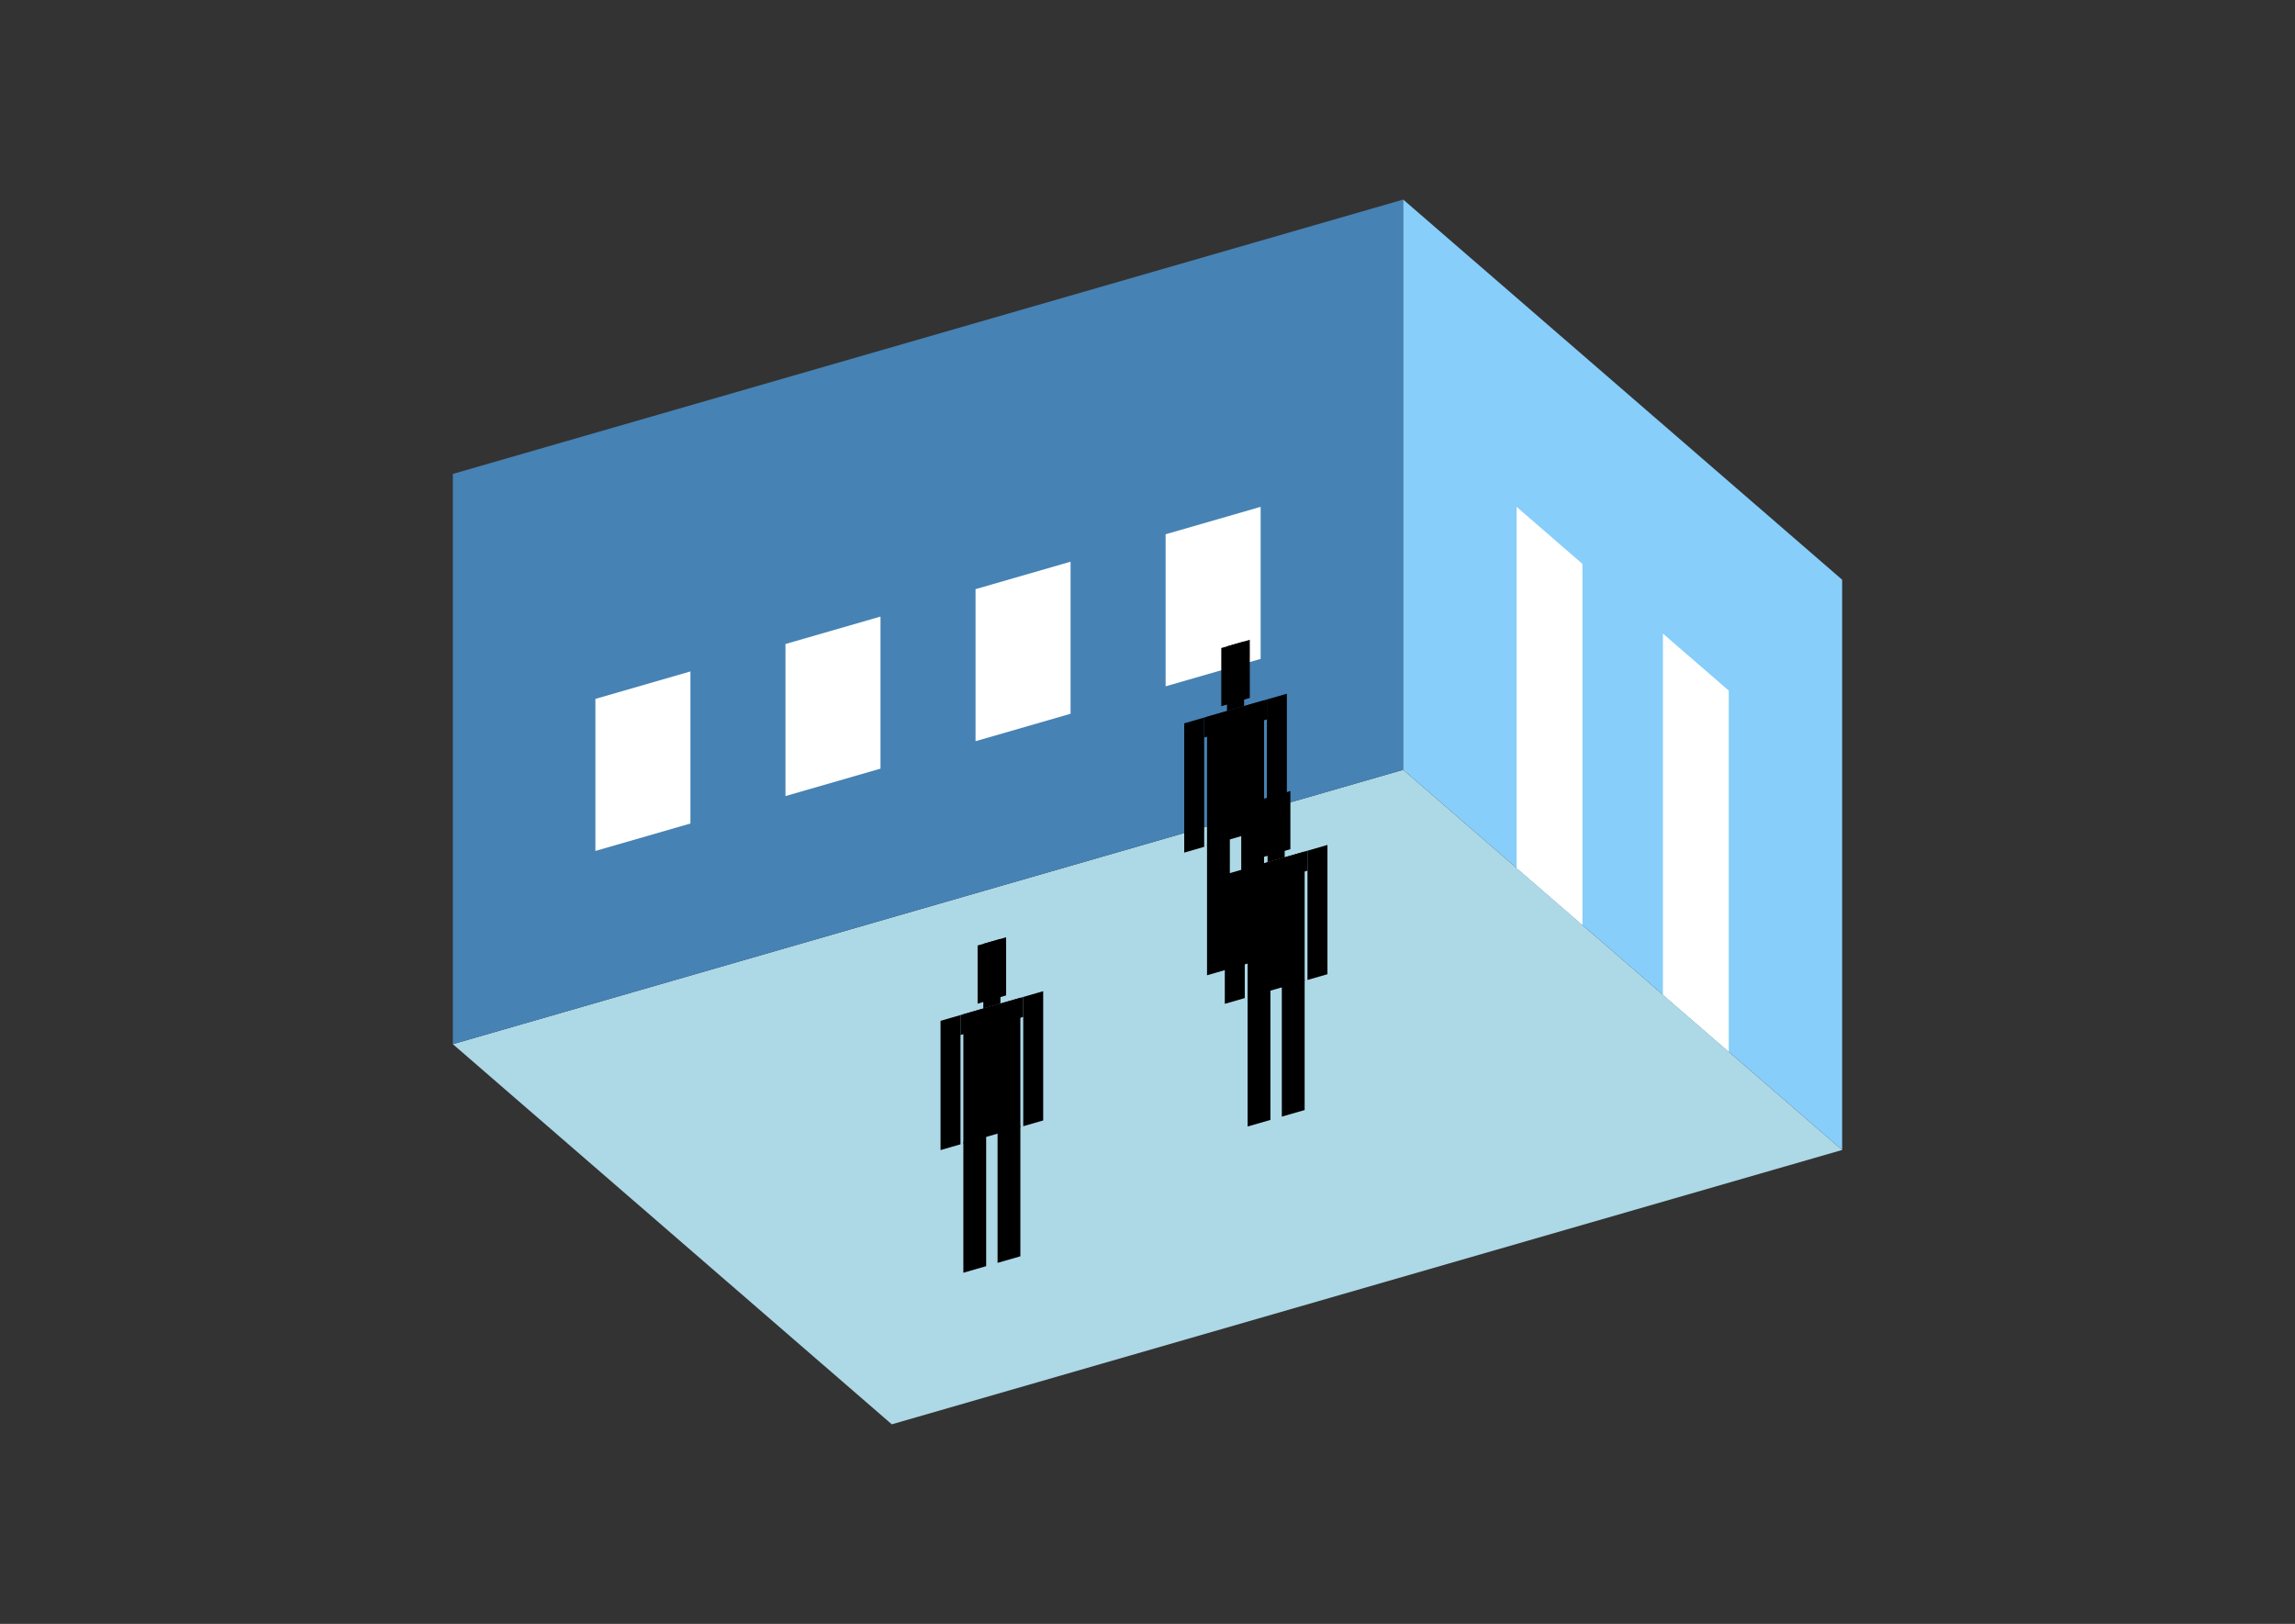 <?xml version="1.0" encoding="UTF-8"?>
<svg
  xmlns="http://www.w3.org/2000/svg"
  width="848"
  height="600"
  style="background-color:white"
>
  <rect width="100%" height="100%" fill="#333333" stroke="none"/>
  <polygon fill="lightblue" points="329.518,526.263 167.326,385.801 518.482,284.431 680.674,424.893" />
  <polygon fill="steelblue" points="167.326,385.801 167.326,175.107 518.482,73.737 518.482,284.431" />
  <polygon fill="lightskyblue" points="680.674,424.893 680.674,214.199 518.482,73.737 518.482,284.431" />
  <polygon fill="white" points="584.71,341.786 584.71,208.347 560.382,187.277 560.382,320.717" />
  <polygon fill="white" points="638.774,388.607 638.774,255.168 614.446,234.098 614.446,367.538" />
  <polygon fill="white" points="219.999,314.41 219.999,258.225 255.115,248.088 255.115,304.273" />
  <polygon fill="white" points="290.231,294.136 290.231,237.951 325.346,227.814 325.346,283.999" />
  <polygon fill="white" points="360.462,273.862 360.462,217.677 395.577,207.54 395.577,263.725" />
  <polygon fill="white" points="430.693,253.588 430.693,197.403 465.809,187.266 465.809,243.451" />
  <polygon fill="hsl(360.0,50.0%,68.652%)" points="445.997,360.346 445.997,312.111 454.424,309.678 454.424,357.913" />
  <polygon fill="hsl(360.0,50.0%,68.652%)" points="467.066,354.264 467.066,306.029 458.638,308.462 458.638,356.697" />
  <polygon fill="hsl(360.0,50.0%,68.652%)" points="437.569,315.022 437.569,267.264 444.943,265.136 444.943,312.893" />
  <polygon fill="hsl(360.0,50.0%,68.652%)" points="468.119,306.202 468.119,258.445 475.494,256.316 475.494,304.074" />
  <polygon fill="hsl(360.0,50.0%,68.652%)" points="444.943,272.51 444.943,265.136 468.119,258.445 468.119,265.819" />
  <polygon fill="hsl(360.0,50.0%,68.652%)" points="445.997,312.589 445.997,264.831 467.066,258.749 467.066,306.506" />
  <polygon fill="hsl(360.0,50.0%,68.652%)" points="451.264,260.923 451.264,239.432 461.799,236.391 461.799,257.882" />
  <polygon fill="hsl(360.0,50.0%,68.652%)" points="453.371,262.703 453.371,238.824 459.692,236.999 459.692,260.878" />
  <polygon fill="hsl(360.0,50.0%,52.578%)" points="460.992,416.226 460.992,367.991 469.419,365.558 469.419,413.793" />
  <polygon fill="hsl(360.0,50.0%,52.578%)" points="482.061,410.144 482.061,361.909 473.633,364.342 473.633,412.576" />
  <polygon fill="hsl(360.0,50.0%,52.578%)" points="452.564,370.901 452.564,323.144 459.938,321.015 459.938,368.773" />
  <polygon fill="hsl(360.0,50.0%,52.578%)" points="483.114,362.082 483.114,314.325 490.489,312.196 490.489,359.953" />
  <polygon fill="hsl(360.0,50.0%,52.578%)" points="459.938,328.39 459.938,321.015 483.114,314.325 483.114,321.699" />
  <polygon fill="hsl(360.0,50.0%,52.578%)" points="460.992,368.469 460.992,320.711 482.061,314.629 482.061,362.386" />
  <polygon fill="hsl(360.0,50.0%,52.578%)" points="466.259,316.803 466.259,295.312 476.794,292.271 476.794,313.762" />
  <polygon fill="hsl(360.0,50.0%,52.578%)" points="468.366,318.583 468.366,294.704 474.687,292.879 474.687,316.758" />
  <polygon fill="hsl(360.0,50.0%,46.247%)" points="355.959,470.262 355.959,422.027 364.387,419.594 364.387,467.829" />
  <polygon fill="hsl(360.0,50.0%,46.247%)" points="377.028,464.179 377.028,415.945 368.601,418.378 368.601,466.612" />
  <polygon fill="hsl(360.0,50.0%,46.247%)" points="347.531,424.937 347.531,377.18 354.906,375.051 354.906,422.809" />
  <polygon fill="hsl(360.0,50.0%,46.247%)" points="378.082,416.118 378.082,368.361 385.456,366.232 385.456,413.989" />
  <polygon fill="hsl(360.0,50.0%,46.247%)" points="354.906,382.426 354.906,375.051 378.082,368.361 378.082,375.735" />
  <polygon fill="hsl(360.0,50.0%,46.247%)" points="355.959,422.504 355.959,374.747 377.028,368.665 377.028,416.422" />
  <polygon fill="hsl(360.0,50.0%,46.247%)" points="361.226,370.839 361.226,349.348 371.761,346.307 371.761,367.798" />
  <polygon fill="hsl(360.0,50.0%,46.247%)" points="363.333,372.618 363.333,348.74 369.654,346.915 369.654,370.794" />
</svg>

